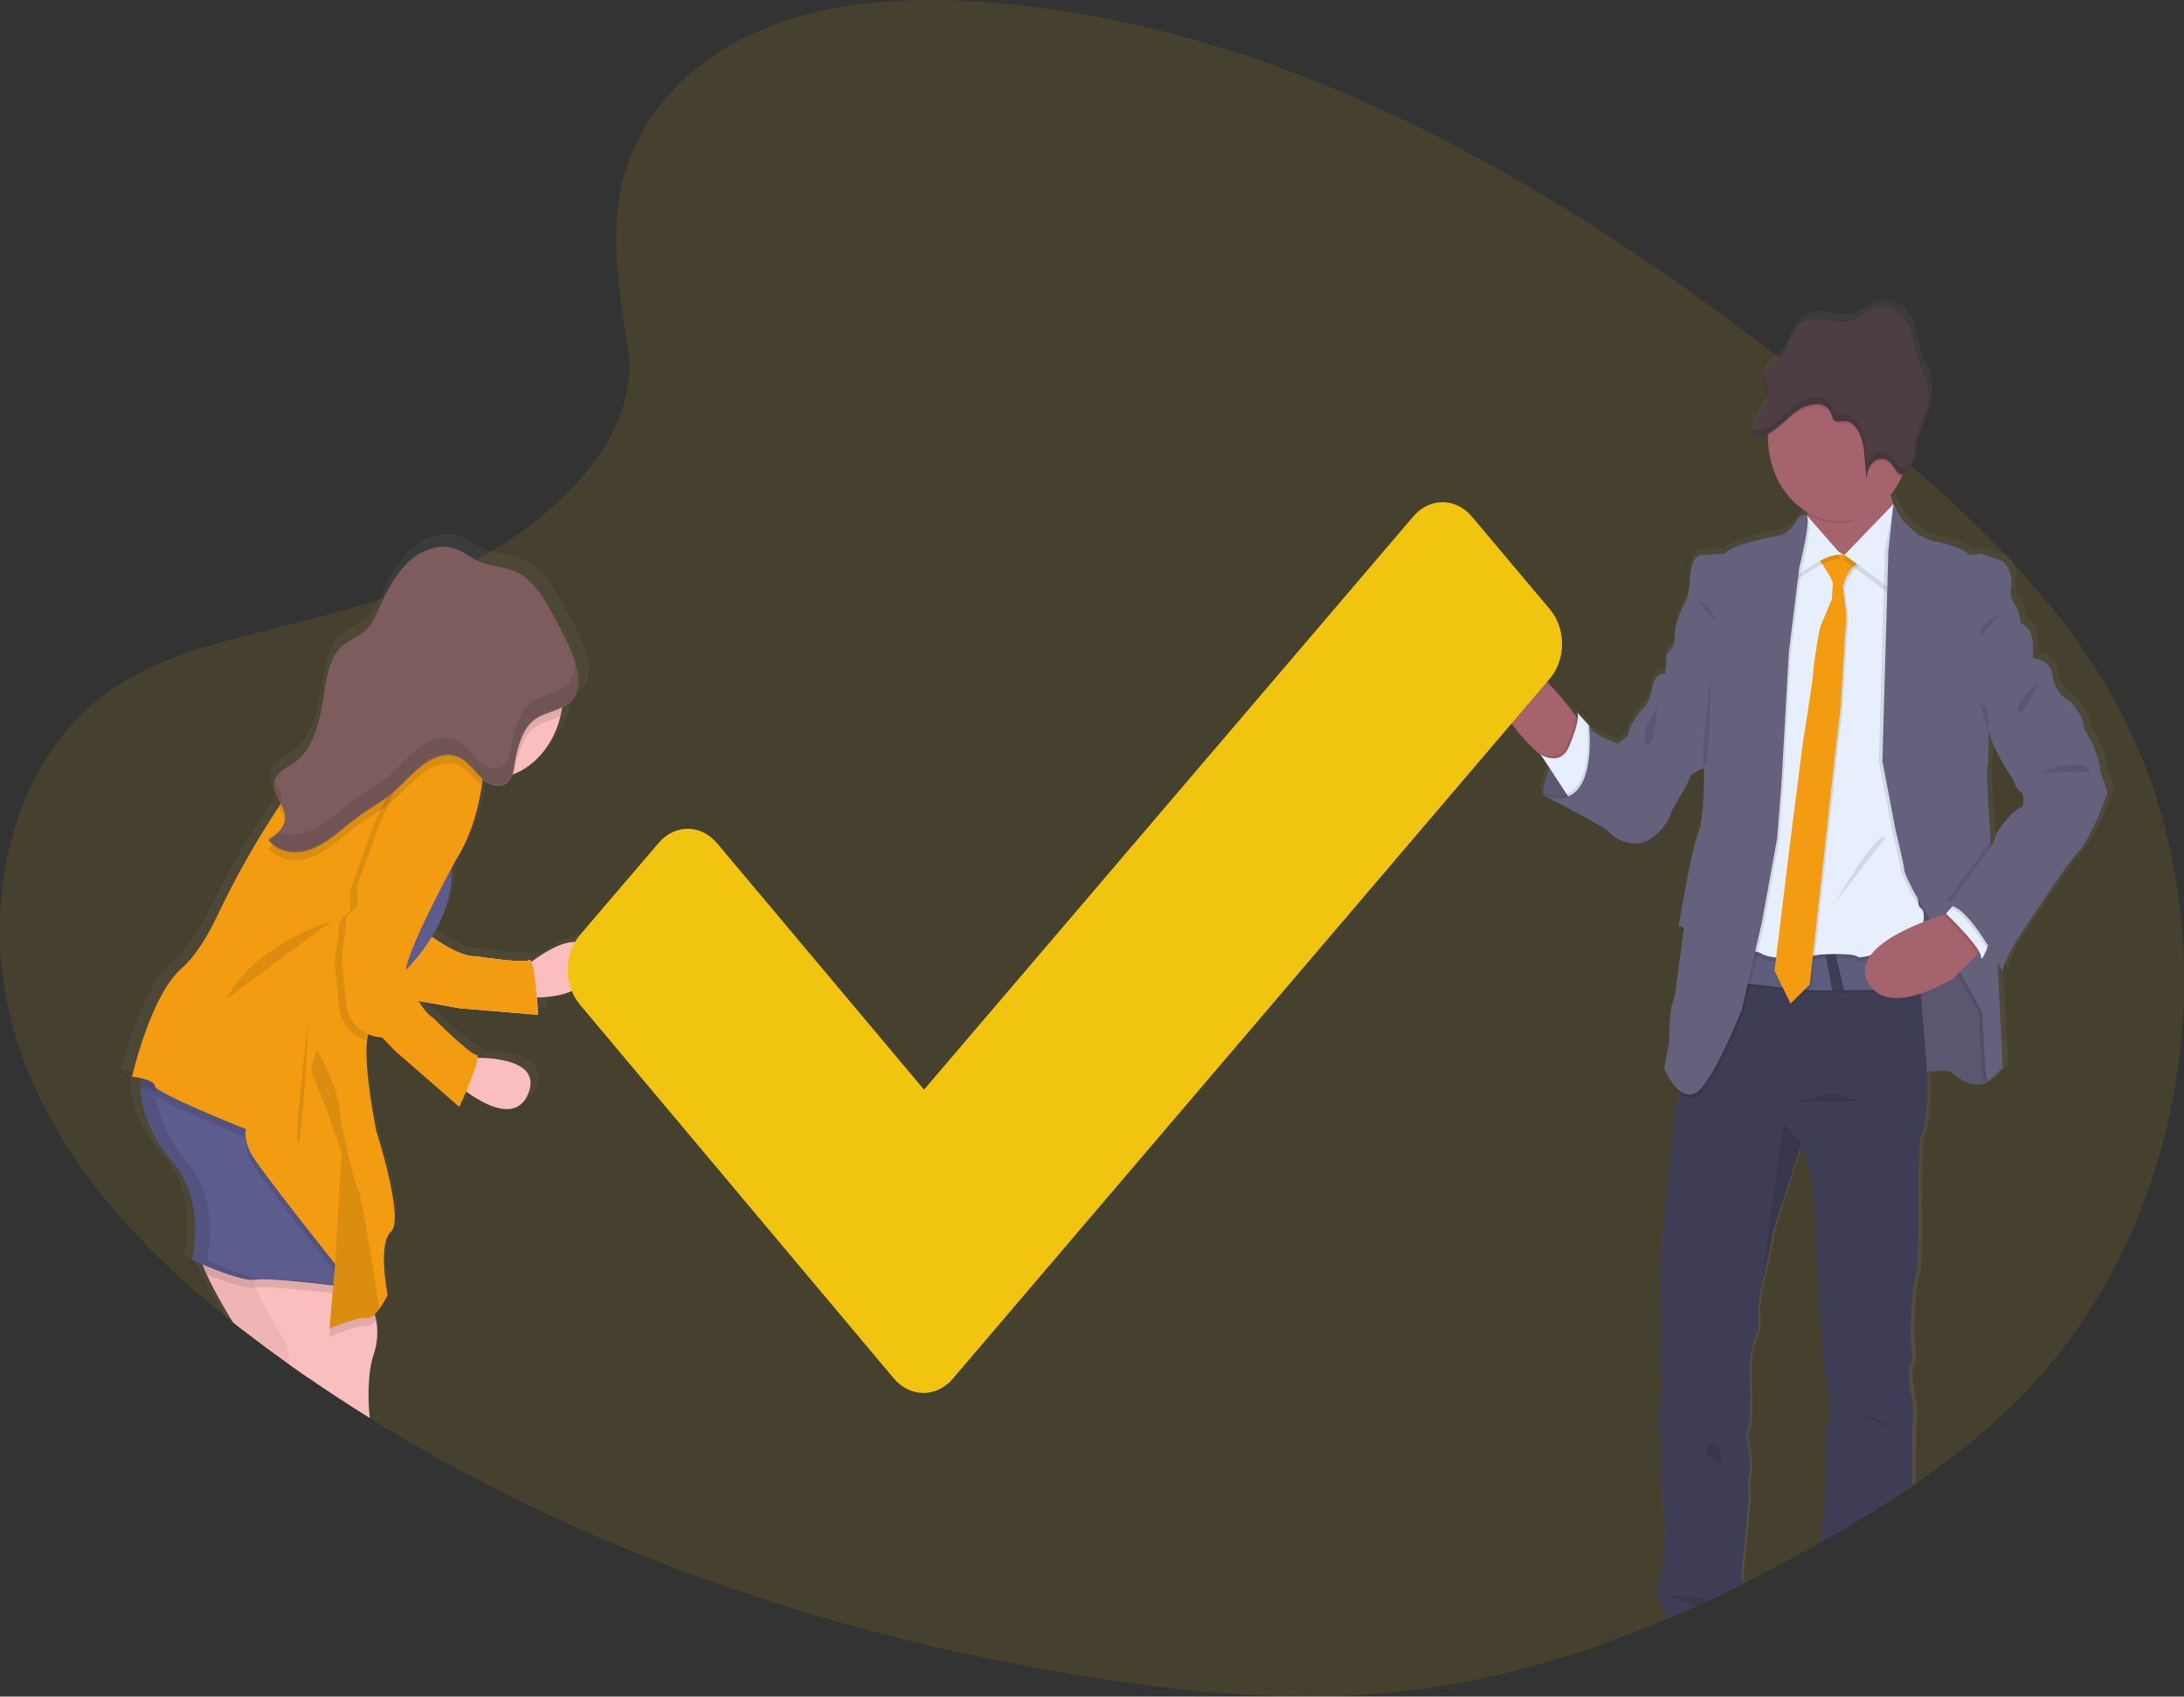 <svg width="287" height="223" viewBox="0 0 287 223" fill="none" xmlns="http://www.w3.org/2000/svg">
<rect x="0" y="0" width="287" height="223" fill="#333333" stroke="none"/>
<g clip-path="url(#clip0)">
<path opacity="0.1" d="M266.147 182.983C265.251 183.914 264.336 184.818 263.4 185.696L262.92 186.144C259.583 189.204 256.078 192.001 252.431 194.518L251.749 194.988C251.585 195.105 251.418 195.217 251.249 195.324C247.438 197.924 243.484 200.318 239.483 202.585L239.441 202.612L239.138 202.78C235.912 204.608 232.636 206.357 229.313 208.028L229.233 208.063C227.735 208.809 226.236 209.535 224.738 210.242C224.126 210.537 223.511 210.811 222.897 211.092L219.413 212.621L219.268 212.686L219.018 212.789L218.706 212.925C215.657 214.212 212.568 215.4 209.437 216.49L209.382 216.508C207.2 217.26 205.003 217.955 202.791 218.595L202.489 218.683C199.242 219.61 195.943 220.407 192.624 221.045L191.86 221.189C189.432 221.64 186.988 222.008 184.527 222.293C170.693 223.872 156.694 222.588 142.945 220.386C115.182 215.935 87.786 207.591 62.8 194.512C58.005 192.003 53.303 189.317 48.694 186.454C48.657 186.431 48.624 186.407 48.587 186.386C45.828 184.672 43.106 182.887 40.422 181.029L38.077 179.391C37.121 178.71 36.17 178.021 35.222 177.325L31.476 174.494L30.892 174.034L30.667 173.854L29.723 173.098C17.984 163.653 7.517 152.206 2.572 137.882C-3.143 121.353 0.514 100.396 14.667 90.626C19.533 87.261 25.187 85.434 30.902 83.926L31.486 83.772L34.381 83.037L44.491 80.419C46.239 79.932 47.97 79.422 49.691 78.87L50.395 78.639C54.545 77.324 58.604 75.634 62.536 73.586H62.561C62.983 73.365 63.4 73.135 63.809 72.898L64.604 72.441C68.85 69.944 73.345 66.482 76.804 62.355C77.082 62.025 77.351 61.688 77.614 61.352L78.208 60.558C80.633 57.216 82.311 53.506 82.631 49.569C82.739 48.245 82.688 46.911 82.481 45.605C82.089 43.128 81.71 40.705 81.43 38.341C80.908 33.898 80.731 29.651 81.455 25.557C82.192 21.383 83.862 17.366 87.052 13.47C87.533 12.88 88.052 12.289 88.608 11.699C91.187 9.025 94.106 6.845 97.257 5.241C97.647 5.044 98.039 4.847 98.433 4.65C107.195 0.459 117.722 -0.415 127.557 0.164C136.746 0.723 145.877 2.224 154.846 4.65L156.976 5.241C164.606 7.425 172.113 10.168 179.454 13.455C198.531 21.935 216.536 33.709 233.357 46.703L233.856 47.086C234.559 47.627 235.257 48.17 235.952 48.716C237.295 49.768 238.627 50.828 239.948 51.895L240.839 52.612C241.279 52.966 241.716 53.321 242.151 53.677L243.489 54.772C243.552 54.817 243.612 54.867 243.669 54.923L244.808 55.856L246.779 57.494L248.187 58.675L249.066 59.418L250.565 60.711L250.899 61.006C250.97 61.065 251.039 61.126 251.107 61.189L251.149 61.222C255.21 64.743 259.174 68.394 262.888 72.264L263.367 72.766L263.417 72.819L264.624 74.109C269.474 79.327 273.82 84.935 277.371 91.134C293.685 119.765 288.842 159.408 266.147 182.983Z" fill="#F1C40F"/>
<path d="M276.838 100.563C276.998 100.049 275.804 97.198 275.804 97.056C275.804 96.914 274.555 95.329 274.555 94.438C274.555 93.547 272.924 91.634 272.924 91.634C272.924 91.634 270.731 90.557 270.491 88.222C270.252 85.887 267.954 85.837 267.864 85.834C267.864 85.834 267.864 85.621 267.879 85.297C267.879 84.571 267.861 83.275 267.584 82.564C267.301 81.918 266.815 81.429 266.231 81.203C266.231 81.203 265.981 79.382 265.511 78.821C265.244 78.49 265.054 78.085 264.956 77.642C264.859 77.2 264.86 76.736 264.957 76.294C265.089 75.798 264.974 74.88 264.645 74.113C264.395 73.502 263.99 72.98 263.481 72.835H263.438C262.294 72.507 261.013 72.005 261.013 72.005C261.013 72.005 260.883 72.035 260.691 72.067L260.531 72.005C260.255 72.066 259.977 72.108 259.697 72.129C259.452 72.139 259.212 72.046 259.02 71.867C258.62 71.35 255.394 70.37 254.797 70.37C254.2 70.37 252.484 69.435 252.484 69.435L250.773 67.891C250.294 67.46 249.404 65.707 249.275 65.447L249.255 65.414C249.13 65.08 249.025 64.736 248.94 64.384C248.922 64.319 248.91 64.254 248.892 64.184C249.24 63.754 249.558 63.292 249.844 62.802V62.787C249.921 62.66 249.994 62.522 250.066 62.389C250.171 62.192 250.271 61.989 250.366 61.778L250.483 61.504C250.568 61.499 250.652 61.483 250.733 61.453L250.841 61.406C250.939 61.352 251.031 61.284 251.115 61.202L251.195 61.117C251.42 60.866 251.591 60.555 251.695 60.211C251.722 60.11 251.747 60.007 251.767 59.916C251.767 59.88 251.782 59.842 251.79 59.809C251.797 59.777 251.817 59.668 251.827 59.594L251.842 59.476C251.842 59.402 251.862 59.334 251.872 59.266C251.882 59.198 251.872 59.184 251.872 59.145C251.872 59.059 251.892 58.968 251.899 58.88C251.934 58.546 251.964 58.218 252.024 57.894C252.026 57.889 252.026 57.884 252.024 57.879C252.155 57.253 252.353 56.65 252.614 56.084C252.864 55.515 253.138 54.954 253.363 54.366C253.428 54.198 253.49 54.027 253.545 53.856C253.6 53.685 253.655 53.478 253.705 53.286C253.705 53.23 253.728 53.171 253.74 53.112C253.773 52.973 253.8 52.832 253.82 52.69C253.833 52.629 253.843 52.567 253.85 52.504C253.88 52.309 253.9 52.114 253.915 51.914C253.996 50.796 253.855 49.671 253.505 48.628C253.208 47.743 252.756 46.961 252.459 46.084C252.002 44.753 251.882 43.248 251.323 41.978C250.386 39.853 248.176 38.791 246.36 39.59C245.496 39.968 244.744 40.709 243.862 41.043C242.688 41.488 241.427 41.152 240.208 40.951C238.99 40.75 237.641 40.736 236.662 41.674C235.535 42.758 235.226 44.794 234.164 45.981C233.907 46.256 233.628 46.503 233.333 46.719C233.118 46.893 232.901 47.064 232.698 47.262C232.368 47.571 232.114 47.978 231.961 48.442C231.951 48.475 231.942 48.509 231.934 48.543C231.923 48.582 231.913 48.623 231.906 48.664C231.906 48.708 231.894 48.755 231.889 48.803C231.884 48.85 231.889 48.867 231.889 48.9C231.885 48.971 231.885 49.042 231.889 49.112V49.148C231.889 49.225 231.909 49.304 231.921 49.384V49.449C231.921 49.473 231.951 49.582 231.971 49.644C231.973 49.657 231.973 49.669 231.971 49.682C231.992 49.755 232.017 49.825 232.044 49.895C232.044 49.927 232.066 49.965 232.079 50.001C232.093 50.029 232.105 50.058 232.114 50.09C232.269 50.434 232.393 50.797 232.483 51.173C232.532 51.412 232.519 51.663 232.446 51.893C232.407 52.008 232.353 52.114 232.286 52.209C232.199 52.337 232.106 52.46 232.006 52.575C231.213 53.55 230.6 54.709 230.206 55.978C230.161 56.123 230.118 56.273 230.078 56.418L230.131 56.435L230.183 56.45C230.28 56.485 230.38 56.51 230.48 56.524C230.547 56.537 230.613 56.546 230.68 56.551C230.953 56.568 231.227 56.542 231.494 56.474C231.539 56.465 231.583 56.453 231.627 56.438C231.641 56.436 231.654 56.431 231.667 56.424H231.692C231.916 56.355 232.134 56.265 232.346 56.155C232.396 56.129 232.448 56.105 232.498 56.075V56.371V56.53V56.905V57.173C232.592 59.032 233.079 60.833 233.915 62.41C234.751 63.988 235.91 65.292 237.284 66.203C237.426 66.3 237.566 66.391 237.711 66.477L237.746 66.772L237.773 67.026L237.663 66.905C237.57 66.857 237.468 66.833 237.366 66.834C237.2 66.833 237.036 66.883 236.892 66.979C236.637 67.152 236.423 67.399 236.27 67.696C235.595 68.915 234.317 69.467 234.317 69.467C234.317 69.467 227.074 70.822 226.789 71.944L223.402 72.18C223.402 72.18 222.206 72.366 222.089 75.311V75.344V75.379C222.071 75.73 222.049 76.043 222.021 76.324V76.365C221.811 78.328 221.337 78.537 221.337 78.537C221.337 78.537 219.941 81.436 220.061 82.932C220.062 82.944 220.062 82.956 220.061 82.968V82.968C220.077 83.17 220.066 83.374 220.028 83.573V83.573C219.87 84.245 219.495 84.816 218.984 85.164L218.827 87.82C218.827 87.82 217.513 87.587 217.153 89.411C216.794 91.235 216.154 92.068 216.154 92.068C216.154 92.068 213.964 94.219 213.844 96.041L212.488 97.024C212.488 97.024 209.344 96.182 208.624 94.686C208.624 94.686 208.539 94.586 208.404 94.441L208.384 94.406C208.384 94.411 208.384 94.417 208.384 94.423C207.915 93.898 206.913 92.8 207.068 93.051C207.161 93.287 207.184 93.553 207.133 93.806L206.898 93.511L206.272 92.685C206.272 92.685 205.375 91.693 204.114 90.509C203.826 90.238 203.522 89.96 203.202 89.677C201.589 88.263 199.648 86.829 198.207 86.613C198.177 86.542 198.057 86.008 197.775 86.008C197.656 86.02 197.546 86.084 197.465 86.188C197.044 86.646 196.707 87.201 196.476 87.819C196.245 88.438 196.124 89.106 196.122 89.782C196.119 90.458 196.235 91.127 196.461 91.748C196.688 92.369 197.02 92.928 197.438 93.39L197.765 93.75L198.779 94.872L202.201 98.65C202.243 98.685 202.283 98.724 202.325 98.756L202.528 99.051L202.685 99.29L202.957 99.701L203.349 100.291C203.329 100.353 203.307 100.412 203.289 100.471C203.142 100.896 203.015 101.309 202.91 101.687V101.729L202.837 102C202.837 102.03 202.82 102.062 202.812 102.092C202.787 102.18 202.767 102.269 202.745 102.348C202.722 102.428 202.72 102.452 202.71 102.502C202.7 102.552 202.693 102.564 202.685 102.593C202.603 102.934 202.53 103.278 202.465 103.624L202.201 103.526L202.45 103.659C202.451 103.676 202.451 103.692 202.45 103.709L202.435 103.804C202.513 103.848 202.595 103.889 202.685 103.93L202.742 103.96L203.722 104.471L204.363 104.807L204.993 105.135C207.55 106.481 211.134 108.414 211.389 108.801C211.786 109.412 214.416 111.186 216.809 109.686C219.201 108.187 219.713 105.896 219.713 105.896C219.713 105.896 222.026 102.112 222.106 101.551C222.166 101.121 223.235 100.633 223.729 100.43L223.777 100.412L223.977 100.335V100.657V100.672V101.05C223.977 102.366 223.962 105.229 223.612 107.31C223.611 107.316 223.611 107.322 223.612 107.328C223.533 107.866 223.4 108.391 223.215 108.892C222.298 111.183 220.588 121.33 220.588 121.33H220.628C220.726 121.309 220.827 121.303 220.927 121.313C220.892 121.502 220.87 121.649 220.852 121.75L220.827 121.9H220.857C220.953 121.879 221.05 121.872 221.147 121.879C221.18 121.881 221.212 121.886 221.244 121.894C221.244 121.953 221.229 122.024 221.219 122.107V122.151V122.181C221.219 122.192 221.204 122.272 221.199 122.322L220.393 128.406C220.393 128.406 220.143 130.835 219.753 131.676C219.586 132.033 219.484 133.022 219.419 134.037C219.419 134.185 219.401 134.332 219.391 134.486C219.326 135.737 219.316 136.909 219.316 136.909L219.299 136.986L218.712 140.132C218.721 140.162 218.732 140.19 218.744 140.218V140.218C218.787 140.312 218.854 140.475 218.952 140.676L218.982 140.752C219.335 141.603 219.802 142.38 220.365 143.055C220.496 143.208 220.636 143.349 220.785 143.477V143.477C220.785 143.512 220.772 143.55 220.767 143.58C220.762 143.609 220.752 143.692 220.745 143.745C220.694 144.152 220.599 144.548 220.463 144.926C220.306 145.333 220.209 145.768 220.175 146.213V146.213C220.145 146.53 220.137 146.85 220.15 147.169L220.118 147.343C220.031 147.824 219.781 149.235 219.646 150.384C219.613 150.633 219.587 150.884 219.566 151.136C219.549 151.355 219.549 151.575 219.566 151.794C219.581 152.163 219.565 152.533 219.516 152.898C219.516 153.005 219.496 153.114 219.484 153.223C219.349 154.262 219.126 155.351 219.126 155.351L218.41 163.483V163.628V163.796V163.964C218.41 164.026 218.41 164.097 218.395 164.177C218.395 164.368 218.37 164.596 218.352 164.861C218.352 164.956 218.347 165.054 218.337 165.157C218.337 165.245 218.337 165.34 218.322 165.437V165.59C218.322 165.644 218.322 165.744 218.31 165.824C218.297 165.903 218.31 165.974 218.31 166.048V166.257L218.245 167.636V167.866V168.09C218.245 168.241 218.245 168.386 218.227 168.545V168.84V169.253V169.354V169.614V170.189V170.44C218.227 170.708 218.227 170.961 218.227 171.201V171.55C218.233 171.864 218.253 172.177 218.287 172.488C218.316 172.727 218.335 172.968 218.345 173.209V173.551C218.347 173.608 218.347 173.665 218.345 173.722V173.896V174.132V174.498V174.643V174.903V175.045C218.282 176.06 218.165 176.883 218.147 177.013V177.09V177.161V177.241V177.291C218.147 177.365 218.162 177.459 218.17 177.562V177.71C218.17 177.763 218.17 177.822 218.185 177.881C218.2 177.94 218.185 177.937 218.185 177.97C218.185 178.076 218.2 178.185 218.21 178.3L218.24 178.663L218.255 178.896C218.255 179.009 218.275 179.127 218.282 179.242V179.36C218.282 179.44 218.297 179.516 218.302 179.599L218.325 179.962C218.325 180.042 218.34 180.124 218.345 180.204C218.35 180.284 218.345 180.287 218.345 180.328L218.377 180.806C218.377 180.886 218.377 180.963 218.39 181.042C218.39 181.166 218.405 181.293 218.415 181.411C218.425 181.529 218.415 181.683 218.432 181.807C218.45 181.931 218.445 182.055 218.447 182.167C218.476 182.5 218.476 182.835 218.447 183.167C218.382 183.504 218.172 184.446 218.053 185.467C218.053 185.558 218.03 185.65 218.023 185.744C218.015 185.839 218.023 185.853 218.023 185.91L218.008 186.131C218.008 186.308 217.99 186.488 217.99 186.662C217.979 187.06 218.017 187.458 218.102 187.843C218.16 188.099 218.201 188.359 218.227 188.622C218.227 188.663 218.227 188.708 218.24 188.752C218.24 188.846 218.257 188.944 218.265 189.047C218.272 189.15 218.277 189.248 218.282 189.342C218.282 189.549 218.297 189.761 218.305 189.977V190.405C218.315 191.331 218.299 192.257 218.257 193.182V193.206V193.259C218.257 193.259 218.507 198.498 218.774 200.178C218.809 200.399 218.834 200.624 218.852 200.854C218.852 200.939 218.852 201.025 218.864 201.111C218.899 202.083 218.842 203.057 218.694 204.015C218.694 204.015 218.415 207.613 218.297 207.613C218.24 207.613 217.98 208.168 217.94 209.006V209.03C217.905 209.965 218.147 211.252 219.251 212.525L219.371 212.663L219.516 212.598L223 211.069L224.841 210.219C226.353 209.513 227.851 208.787 229.337 208.041C229.302 208.019 229.271 207.989 229.246 207.952C229.222 207.916 229.204 207.874 229.194 207.828C228.964 207.105 229.307 204.877 229.376 204.534C229.446 204.192 230.093 196.91 230.093 196.91C230.093 196.91 229.844 194.623 230.173 193.643C230.503 192.663 229.774 188.87 229.774 188.87C229.774 188.87 229.524 188.404 229.973 187.843C230.423 187.282 230.253 182.279 230.253 182.279L230.213 179.097C230.213 178.442 230.693 176.057 231.127 175.26C231.562 174.463 231.29 171.984 231.29 171.984L231.315 171.795C231.315 171.724 231.335 171.635 231.35 171.532L231.387 171.281C231.576 169.911 231.835 168.556 232.161 167.223C232.681 165.26 233.278 161.8 233.278 161.8L236.762 150.758L236.877 150.416L236.919 150.28C236.919 150.28 238.63 154.023 238.63 157.482C238.63 157.482 239.07 161.644 238.952 162.766C238.835 163.887 239.309 169.171 239.309 169.171L239.824 177.072C239.824 177.397 240.463 183.227 240.863 184.112C241.262 184.997 240.463 187.713 240.226 187.993C239.989 188.274 240.306 195.148 240.306 195.148L239.587 201.692L239.492 202.578C243.488 200.311 247.446 197.917 251.258 195.316L251.757 194.98L251.785 188.271C251.785 188.271 252.064 185.139 251.745 183.873C251.425 182.607 251.108 180.183 251.547 179.528C251.987 178.873 251.587 175.836 251.587 175.836C251.587 175.836 251.587 169.428 252.184 167.84C252.781 166.252 252.584 156.198 252.584 156.198L252.741 149.604C252.741 149.604 254.012 148.182 253.74 140.811V140.56C255.129 140.457 256.695 140.398 256.932 140.628C257.312 140.988 259.45 142.624 261.106 142.216C261.379 142.155 261.639 142.027 261.87 141.841C262.229 141.653 263.868 140.017 263.868 140.017L263.233 127.405L263.166 126.003C263.286 126.218 263.391 126.41 263.481 126.593C263.614 126.831 263.743 127.072 263.868 127.316C263.868 125.354 268.571 118.996 268.571 118.996C268.571 118.996 272.954 112.31 273.908 111.513C274.862 110.716 276.738 106.51 276.738 106.51C277.014 105.708 277.334 104.927 277.694 104.173C278.119 103.322 276.678 101.076 276.838 100.563V100.563ZM262.814 109.539C262.727 110.003 262.545 110.436 262.284 110.799L262.224 109.934V109.857C261.945 105.743 261.645 100.766 261.782 100.279C261.895 99.89 261.935 98.857 261.947 97.865C261.965 96.734 261.947 95.657 261.947 95.657L261.992 95.583C262.796 98.535 265.291 101.976 265.291 101.976C265.291 101.976 265.731 103.473 266.248 103.52C266.765 103.567 266.565 105.483 266.565 105.483C266.325 105.529 266.094 105.629 265.886 105.778C265.64 105.946 265.405 106.134 265.182 106.342V106.342C264.038 107.369 262.841 109.06 262.814 109.539V109.539Z" fill="url(#paint0_linear)"/>
<path d="M202.692 104.418C202.692 104.418 204.146 95.415 208.816 95.368L212.233 103.674L209.935 105.518C209.935 105.518 205 105.704 202.692 104.418V104.418Z" fill="#65617D"/>
<path opacity="0.1" d="M212.223 103.662L209.935 105.518C209.935 105.518 206.454 105.648 203.966 104.928C203.528 104.808 203.102 104.637 202.692 104.418C202.692 104.418 202.692 104.367 202.717 104.273C202.716 104.261 202.716 104.249 202.717 104.237C202.932 103.108 203.228 102.002 203.601 100.932L204.084 99.695C204.768 98.139 205.729 96.613 207.046 95.858C207.532 95.576 208.061 95.412 208.602 95.377H208.741H208.809L208.886 95.56L210.04 98.367L212.223 103.662Z" fill="black"/>
<path d="M251.015 141.062C251.015 141.062 255.923 140.507 256.355 140.924C256.787 141.34 259.574 143.477 261.225 142.131C262.876 140.785 261.774 136.098 261.774 135.912C261.774 135.726 261.617 129.09 261.617 129.09L258.672 124.403L254.981 116.192L247.443 115.306L247.638 128.347L247.601 135.029L251.015 141.062Z" fill="#65617D"/>
<path opacity="0.1" d="M251.015 141.062C251.015 141.062 255.923 140.507 256.355 140.924C256.787 141.34 259.574 143.477 261.225 142.131C262.876 140.785 261.774 136.098 261.774 135.912C261.774 135.726 261.617 129.09 261.617 129.09L258.672 124.403L254.981 116.192L247.443 115.306L247.638 128.347L247.601 135.029L251.015 141.062Z" fill="black"/>
<path d="M207.825 95.126C207.825 95.126 207.438 100.787 204.441 100.876C204.441 100.876 203.597 100.285 202.458 99.267C199.835 96.95 195.677 92.493 196.826 88.346C198.474 82.407 206.484 93.364 206.484 93.364L207.101 94.178L207.825 95.126Z" fill="#A5636D"/>
<path opacity="0.1" d="M207.825 95.126C207.825 95.126 207.437 100.787 204.44 100.876C204.44 100.876 203.596 100.285 202.457 99.267L202.208 98.88C202.714 99.194 203.272 99.372 203.843 99.403C204.593 99.42 205.437 99.108 205.979 97.812C206.292 97.083 206.568 96.333 206.806 95.566C206.947 95.115 207.047 94.648 207.105 94.172L207.825 95.126Z" fill="black"/>
<path d="M206.528 105.38L205.857 104.358L203.609 100.92L202.442 99.164C202.948 99.476 203.506 99.653 204.076 99.683C204.825 99.704 205.669 99.388 206.211 98.092C206.525 97.364 206.802 96.614 207.038 95.846C207.41 94.594 207.403 93.951 207.27 93.733C207.138 93.514 208.104 94.574 208.569 95.096L208.586 95.114L208.801 95.356L208.884 95.545L210.02 98.234V98.346C210.125 99.199 210.507 104.612 206.528 105.38V105.38Z" fill="#E7EFFD"/>
<path d="M229.321 208.02C229.25 207.948 229.171 207.887 229.087 207.837H229.067C228.597 207.604 229.027 204.726 229.107 204.354C229.186 203.983 229.813 196.804 229.813 196.804C229.813 196.804 229.579 194.534 229.893 193.557C230.208 192.58 229.499 188.835 229.499 188.835C229.499 188.835 229.264 188.371 229.696 187.813C230.128 187.256 229.971 182.291 229.971 182.291L229.933 179.136C229.933 178.483 230.403 176.122 230.835 175.331C231.267 174.54 230.992 172.084 230.992 172.084L231.015 171.895C231.027 171.827 231.037 171.739 231.05 171.635L231.087 171.387C231.087 171.328 231.105 171.266 231.115 171.199L231.19 170.714C231.204 170.608 231.222 170.496 231.242 170.384L231.439 169.242L231.512 168.867L231.604 168.418L231.664 168.147C231.721 167.875 231.784 167.612 231.851 167.361C232.351 165.41 232.953 161.978 232.953 161.978L236.602 150.649L236.644 150.513L236.759 150.776C237.139 151.682 238.33 154.767 238.33 157.656C238.33 157.656 238.765 161.789 238.645 162.899C238.525 164.008 238.999 169.256 238.999 169.256L239.499 177.096C239.499 177.421 240.128 183.224 240.52 184.103C240.913 184.983 240.128 187.678 239.891 187.94C239.654 188.203 239.971 195.042 239.971 195.042L239.262 201.536L239.134 202.793L239.436 202.625L239.479 202.598C243.475 200.331 247.434 197.938 251.245 195.337L251.277 188.221C251.277 188.221 251.552 185.11 251.24 183.858C250.928 182.607 250.611 180.192 251.04 179.54C251.47 178.888 251.083 175.877 251.083 175.877C251.083 175.877 251.083 169.519 251.67 167.943C252.256 166.367 252.064 156.387 252.064 156.387L252.219 149.846C252.219 149.846 253.5 148.403 253.198 140.87C253.162 139.995 253.111 139.12 253.046 138.246L252.409 130.602L252.356 130.038L252.291 129.306L252.154 127.857L252.114 127.455C252.049 126.794 251.988 126.184 251.932 125.625L251.867 124.988L251.777 124.123C251.777 124.058 251.762 123.993 251.754 123.928C251.754 123.81 251.732 123.698 251.719 123.588L251.512 121.726H251.477L247.529 121.767L238.909 121.865H238.657L234.162 121.915H233.887L231.729 121.941H231.362L226.866 121.992H226.594L224.748 130.982L220.979 141.192C220.979 141.192 220.922 142.311 220.79 143.403V143.468C220.79 143.506 220.79 143.542 220.775 143.574C220.76 143.607 220.76 143.686 220.752 143.739C220.7 144.235 220.593 144.72 220.435 145.183C220.31 145.506 220.226 145.849 220.185 146.201V146.201C220.136 146.575 220.117 146.953 220.128 147.332V147.332V147.394C220.128 147.394 219.828 149.002 219.653 150.372C219.621 150.622 219.594 150.873 219.573 151.124C219.539 151.411 219.528 151.7 219.538 151.989C219.552 152.285 219.543 152.581 219.511 152.875C219.511 152.981 219.491 153.09 219.478 153.199C219.356 154.286 219.109 155.502 219.109 155.502L218.399 163.577C218.4 163.586 218.4 163.595 218.399 163.604V163.772V163.94C218.399 164.002 218.399 164.073 218.385 164.153C218.385 164.345 218.36 164.572 218.342 164.838C218.342 164.932 218.337 165.031 218.327 165.133C218.327 165.221 218.327 165.316 218.312 165.413V165.567C218.312 165.62 218.312 165.72 218.3 165.8C218.287 165.88 218.3 165.951 218.3 166.024V166.234L218.237 167.612V167.843V168.067C218.237 168.217 218.237 168.362 218.22 168.521V168.817V169.23V169.354V169.614V170.189V170.44C218.22 170.708 218.22 170.961 218.22 171.202V171.55C218.223 171.88 218.243 172.209 218.28 172.536C218.305 172.754 218.325 172.978 218.337 173.209V173.551V173.896V174.133V174.499V174.643V174.903V175.045C218.275 176.06 218.157 176.883 218.14 177.013V177.09V177.161V177.241V177.291C218.14 177.365 218.155 177.459 218.162 177.562V177.71C218.162 177.763 218.162 177.822 218.177 177.881C218.192 177.94 218.177 177.937 218.177 177.97C218.177 178.076 218.192 178.185 218.202 178.3L218.232 178.663L218.247 178.896C218.247 179.009 218.267 179.127 218.275 179.242V179.36C218.275 179.44 218.29 179.516 218.295 179.599L218.317 179.962C218.317 180.042 218.332 180.124 218.337 180.204V180.328L218.37 180.806C218.37 180.886 218.37 180.963 218.382 181.042C218.382 181.166 218.397 181.293 218.407 181.411C218.417 181.529 218.407 181.683 218.424 181.807C218.442 181.931 218.437 182.055 218.439 182.167C218.465 182.489 218.465 182.813 218.439 183.135C218.275 183.904 218.145 184.682 218.05 185.467C218.05 185.558 218.027 185.65 218.02 185.744C218.012 185.839 218.02 185.853 218.02 185.91L218.005 186.131C218.005 186.308 217.987 186.488 217.987 186.662C217.981 187.038 218.019 187.412 218.1 187.775C218.167 188.097 218.213 188.425 218.237 188.755C218.257 188.944 218.27 189.145 218.28 189.345C218.29 189.546 218.295 189.764 218.302 189.98V190.408C218.317 191.81 218.252 193.15 218.252 193.15C218.252 193.162 218.252 193.174 218.252 193.185V193.209C218.277 193.799 218.502 198.454 218.752 200.018C218.795 200.296 218.824 200.575 218.839 200.857C218.839 200.942 218.839 201.028 218.852 201.114C218.87 202.022 218.81 202.931 218.674 203.826C218.674 203.826 218.307 207.43 218.19 207.43C218.13 207.43 217.83 208.085 217.838 209.045V209.068C217.838 209.971 218.132 211.134 219.134 212.315L219.414 212.646L222.898 211.117L224.738 210.267C226.25 209.56 227.749 208.834 229.234 208.088L229.321 208.02Z" fill="#3F3D56"/>
<path d="M249.916 68.582L244.104 75.916C244.104 75.916 236.646 72.374 237.431 71.194C237.735 70.727 237.68 69.254 237.511 67.628C237.236 65.057 236.646 62.097 236.646 62.097C236.646 62.097 249.681 59.591 248.58 62.191C248.18 63.139 248.248 64.257 248.497 65.273C248.818 66.458 249.297 67.575 249.916 68.582V68.582Z" fill="#A5636D"/>
<path opacity="0.1" d="M248.58 62.179C248.18 63.127 247.988 63.218 248.238 64.246C246.534 66.406 244.366 68.77 241.672 68.77C240.228 68.774 238.803 68.379 237.511 67.619C237.236 65.048 236.646 62.088 236.646 62.088C236.646 62.088 249.681 59.579 248.58 62.179Z" fill="black"/>
<path d="M251.017 57.445C251.017 63.545 246.833 68.49 241.672 68.49C236.51 68.49 232.326 63.545 232.326 57.445V57.286C232.438 51.25 236.629 46.439 241.737 46.483C246.845 46.526 250.977 51.408 251.015 57.445H251.017Z" fill="#A5636D"/>
<path opacity="0.1" d="M252.369 130.303L242.403 130.442H242.346L240.825 130.472H240.777C235.315 130.575 229.933 129.315 227.773 129.554C223.177 130.064 229.421 124.536 229.421 124.536C232.844 125.517 236.365 125.939 239.886 125.787L241.207 125.705C245.38 125.427 249.576 124.964 251.769 124.185L252.369 130.303V130.303Z" fill="black"/>
<path d="M252.369 130.026L242.403 130.165H242.346L240.825 130.194H240.777C235.315 130.298 229.933 129.037 227.773 129.276C223.177 129.784 229.421 124.259 229.421 124.259C232.844 125.24 236.366 125.66 239.886 125.507L241.207 125.427C245.38 125.15 249.576 124.684 251.769 123.907L252.369 130.026V130.026Z" fill="#5F5D7E"/>
<path opacity="0.1" d="M239.157 71.654L231.931 75.645L226.359 126.584C226.359 126.584 229.656 124.813 231.542 125.935C233.427 127.057 239.237 126.029 239.237 126.029C239.237 126.029 243.483 125.734 244.105 126.307C244.726 126.88 252.117 123.987 252.117 123.987C252.117 123.987 253.45 120.46 252.429 119.905C251.407 119.35 252.744 113.863 252.744 113.863L252.117 77.112L250.868 72.389L247.491 69.978L244.037 73.225L242.389 73.505L239.157 71.654Z" fill="black"/>
<path d="M239.157 71.088L231.934 75.078L226.359 126.029C226.359 126.029 229.656 124.259 231.542 125.38C233.427 126.502 239.237 125.472 239.237 125.472C239.237 125.472 243.483 125.194 244.105 125.749C244.726 126.304 252.117 123.429 252.117 123.429C252.117 123.429 253.45 119.905 252.429 119.347C251.407 118.789 252.744 113.314 252.744 113.314L252.117 76.563L250.868 71.84L247.491 69.426L244.037 72.672L242.389 72.95L239.157 71.088Z" fill="#E7EFFD"/>
<path opacity="0.1" d="M239.039 73.455C239.039 73.455 241.122 76.377 241.082 76.982L240.965 79.022L239.406 82.782C239.406 82.782 238.542 87.469 238.542 88.443C238.542 89.417 237.168 97.862 237.168 97.862L235.52 110.849L233.437 127.88L235.557 132.195L238.07 129.69L241.404 99.347L242.111 93.361L242.86 81.483C242.86 80.37 242.428 77.445 242.428 77.445C242.428 77.445 242.94 74.662 245.061 74.013C247.181 73.363 244.903 73.871 244.903 73.871L243.687 72.711L242.626 73.222C242.626 73.222 239.668 72.156 239.039 73.455V73.455Z" fill="black"/>
<path d="M238.805 73.177C238.805 73.177 240.885 76.099 240.848 76.701L240.728 78.744L239.157 82.504C239.157 82.504 238.293 87.189 238.293 88.163C238.293 89.137 236.919 97.584 236.919 97.584L235.268 110.572L233.188 127.6L235.308 131.915L237.82 129.409L241.155 99.069L241.862 93.083L242.611 81.203C242.611 80.087 242.179 77.168 242.179 77.168C242.179 77.168 242.678 74.382 244.809 73.732C246.939 73.083 244.654 73.594 244.654 73.594L243.435 72.433L242.376 72.944C242.376 72.944 239.434 71.876 238.805 73.177V73.177Z" fill="#F39C12"/>
<path opacity="0.1" d="M237.431 68.304C237.431 68.304 237.116 68.582 237.039 70.438C236.961 72.295 235.86 76.471 235.86 76.471C235.86 76.471 239.943 73.13 241.986 73.502L237.431 68.304Z" fill="black"/>
<path d="M237.431 67.746C237.431 67.746 237.116 68.027 237.039 69.88C236.961 71.734 235.86 75.913 235.86 75.913C235.86 75.913 239.943 72.572 241.986 72.944L237.431 67.746Z" fill="#E7EFFD"/>
<path opacity="0.1" d="M248.583 66.819L242.154 73.502C242.154 73.502 247.574 77.307 248.28 78.225C248.987 79.142 249.694 69.131 249.694 69.131L248.583 66.819Z" fill="black"/>
<path d="M248.817 66.262L242.378 72.944C242.378 72.944 247.796 76.749 248.503 77.667C249.209 78.585 249.916 68.57 249.916 68.57L248.817 66.262Z" fill="#E7EFFD"/>
<path opacity="0.1" d="M237.658 68.304C237.658 68.304 236.951 67.885 236.284 69.092C235.618 70.299 234.361 70.863 234.361 70.863C234.361 70.863 227.213 72.209 226.938 73.322L223.602 73.552C223.602 73.552 222.423 73.72 222.313 76.672C222.203 79.624 221.564 79.872 221.564 79.872C221.564 79.872 220.188 82.749 220.315 84.234C220.442 85.719 219.253 86.463 219.253 86.463L224.171 101.528C224.171 101.528 224.329 107.747 223.422 110.02C222.515 112.293 220.829 122.364 220.829 122.364C220.829 122.364 221.536 122.178 221.496 122.735C221.456 123.293 220.632 129.371 220.632 129.371C220.632 129.371 220.397 131.782 220.005 132.618C219.613 133.453 219.573 137.815 219.573 137.815L218.926 140.971C218.926 140.971 220.425 144.914 222.698 144.356C224.97 143.798 229.096 133.267 229.096 133.267L231.726 121.9L233.769 110.669L234.359 103.06L235.3 86.215L236.674 75.078C236.674 75.078 238.215 69.092 237.658 68.304V68.304Z" fill="black"/>
<path d="M237.431 67.746C237.431 67.746 236.724 67.33 236.057 68.537C235.39 69.745 234.132 70.308 234.132 70.308C234.132 70.308 226.986 71.654 226.711 72.767L223.375 73C223.375 73 222.196 73.186 222.078 76.108C221.961 79.03 221.329 79.311 221.329 79.311C221.329 79.311 219.955 82.189 220.08 83.673C220.205 85.158 219.021 85.899 219.021 85.899L223.922 100.97C223.922 100.97 224.079 107.189 223.172 109.462C222.266 111.735 220.582 121.806 220.582 121.806C220.582 121.806 221.289 121.62 221.249 122.178C221.209 122.735 220.385 128.813 220.385 128.813C220.385 128.813 220.15 131.224 219.758 132.06C219.366 132.895 219.326 137.258 219.326 137.258L218.702 140.428C218.702 140.428 220.2 144.371 222.47 143.816C224.741 143.261 228.872 132.724 228.872 132.724L231.502 121.357L233.545 110.141L234.132 102.531L235.076 85.689L236.449 74.553C236.449 74.553 237.98 68.537 237.431 67.746V67.746Z" fill="#65617D"/>
<path opacity="0.1" d="M212.223 103.662L209.935 105.518C209.935 105.518 206.453 105.648 203.966 104.928L202.697 104.264L202.447 104.131L202.71 104.229C204.023 104.689 205.05 104.68 205.851 104.361C209.076 103.08 208.719 96.79 208.599 95.368C208.599 95.226 208.579 95.135 208.574 95.099C208.573 95.093 208.573 95.087 208.574 95.082L208.594 95.117C208.637 95.204 208.686 95.285 208.741 95.362C208.786 95.425 208.835 95.486 208.886 95.542L210.022 98.231V98.343L212.223 103.662Z" fill="black"/>
<path d="M220.115 85.527L219.016 85.899L218.859 88.555C218.859 88.555 217.563 88.325 217.21 90.135C216.858 91.944 216.229 92.791 216.229 92.791C216.229 92.791 214.069 94.925 213.951 96.734L212.615 97.708C212.615 97.708 209.513 96.873 208.806 95.388C208.806 95.388 210.22 107.36 202.682 104.438C202.682 104.438 211.124 108.801 211.516 109.403C211.908 110.005 214.501 111.764 216.856 110.288C219.211 108.813 219.723 106.484 219.723 106.484C219.723 106.484 222.001 102.726 222.078 102.168C222.156 101.61 223.924 100.961 223.924 100.961L227.301 91.312L220.115 85.527Z" fill="#65617D"/>
<path opacity="0.1" d="M247.679 72.386L248.818 66.262C248.818 66.262 249.317 68.257 249.839 68.72L251.527 70.252C251.527 70.252 253.216 71.182 253.803 71.182C254.39 71.182 257.574 72.156 257.966 72.658C258.358 73.16 259.929 72.796 259.929 72.796C259.929 72.796 261.225 73.307 262.364 73.632C263.503 73.957 264.053 76.185 263.815 77.065C263.721 77.503 263.721 77.963 263.817 78.401C263.914 78.839 264.102 79.242 264.365 79.57C264.837 80.128 265.072 81.932 265.072 81.932C265.65 82.154 266.13 82.638 266.408 83.278C266.8 84.299 266.683 86.525 266.683 86.525L260.833 96.265C260.833 96.265 260.911 100.023 260.676 100.858C260.441 101.693 261.5 115.894 261.5 115.894L262.716 140.301C262.716 140.301 261.108 141.924 260.753 142.11C260.399 142.296 260.047 133.479 260.047 133.155C260.047 132.83 250.978 117.098 250.978 117.098C250.978 117.098 249.759 114.778 249.759 114.267C249.759 113.757 248.62 109.072 248.62 109.072L246.899 100.043L247.679 72.386Z" fill="black"/>
<path d="M267.169 86.008L267.154 86.539L261.308 96.28C261.308 96.28 261.388 100.04 261.153 100.876C261.015 101.36 261.315 106.354 261.592 110.454L261.977 115.908L262.491 126.263L263.191 140.318C263.191 140.318 261.582 141.942 261.23 142.128C260.878 142.314 260.523 133.497 260.523 133.169C260.523 132.842 251.447 117.11 251.447 117.11C251.447 117.11 250.231 114.787 250.231 114.276C250.231 113.765 249.092 109.078 249.092 109.078L247.366 100.031L248.15 72.374L248.817 66.25C248.817 66.25 249.799 68.248 250.316 68.708L252.002 70.24C252.002 70.24 253.69 71.17 254.279 71.17C254.869 71.17 258.048 72.144 258.443 72.646C258.838 73.148 260.406 72.785 260.406 72.785C260.406 72.785 261.7 73.295 262.839 73.62C263.977 73.945 264.527 76.173 264.292 77.053C264.197 77.491 264.197 77.951 264.293 78.389C264.389 78.828 264.578 79.23 264.842 79.559C265.311 80.114 265.548 81.92 265.548 81.92C266.126 82.143 266.606 82.627 266.885 83.266C267.152 83.998 267.177 85.285 267.169 86.008V86.008Z" fill="#65617D"/>
<path opacity="0.1" d="M224.738 210.243L222.898 211.093C220.972 210.429 219.174 209.647 219.174 209.647C221.036 209.726 222.894 209.925 224.738 210.243V210.243ZM243.32 185.47C243.32 185.47 247.993 186.769 248.268 187.651L243.32 185.47ZM225.298 189.46C225.298 189.46 222.863 190.296 225.22 191.966C227.578 193.637 225.298 189.46 225.298 189.46ZM236.095 144.855C236.37 144.855 240.65 143.184 242.141 143.928C243.632 144.672 245.481 144.669 245.481 144.669L236.095 144.855ZM236.659 150.168L236.617 150.629L232.955 161.945C232.955 161.945 232.366 165.378 231.854 167.326C231.533 168.65 231.278 169.996 231.09 171.355L234.337 147.606L236.659 150.168Z" fill="black"/>
<path d="M242.346 130.165L240.825 130.194H240.777L239.886 125.516L241.207 125.433L242.346 130.165Z" fill="#3F3D56"/>
<path d="M260.87 124.489L259.894 125.442L256.639 128.621C256.639 128.621 247.805 134.191 245.373 128.898C243.227 124.238 253.243 120.911 255.655 120.185L256.17 120.038L260.87 124.489Z" fill="#A5636D"/>
<path opacity="0.1" d="M223.14 78.883C223.14 78.883 224.865 79.813 225.257 81.111C225.65 82.41 223.14 78.883 223.14 78.883ZM217.797 92.806C217.797 92.806 215.285 96.424 216.299 97.823C217.313 99.223 217.797 92.806 217.797 92.806ZM262.716 80.925C262.716 80.925 260.361 81.203 260.281 83.617L262.716 80.925ZM240.885 118.975C241.134 118.698 246.539 109.235 247.795 110.067L240.885 118.975ZM251.017 57.445C251.019 59.264 250.638 61.055 249.911 62.658H249.841C249.249 62.51 248.942 61.695 248.49 61.182C248.211 60.869 247.857 60.667 247.477 60.604C247.097 60.541 246.71 60.62 246.369 60.831C246.025 61.073 245.745 61.425 245.561 61.846C245.377 62.267 245.296 62.74 245.328 63.212C245.028 61.737 245.123 60.146 244.828 58.658C244.534 57.17 243.657 55.662 242.453 55.636C241.934 55.636 241.329 55.863 240.955 55.402C240.727 55.125 240.682 54.688 240.513 54.352C239.651 52.708 237.033 53.54 235.965 54.384C234.896 55.228 233.654 56.574 232.326 57.297C232.437 51.262 236.629 46.451 241.737 46.494C246.845 46.538 250.977 51.42 251.015 57.457L251.017 57.445Z" fill="black"/>
<path d="M240.515 54.062C240.685 54.399 240.73 54.836 240.957 55.113C241.332 55.571 241.936 55.335 242.456 55.346C243.66 55.37 244.539 56.878 244.831 58.366C245.123 59.853 245.028 61.436 245.331 62.92C245.299 62.449 245.381 61.976 245.565 61.556C245.749 61.135 246.028 60.784 246.372 60.541C246.712 60.331 247.099 60.252 247.479 60.315C247.859 60.378 248.212 60.58 248.49 60.892C248.942 61.4 249.239 62.215 249.844 62.368C250.448 62.522 251.008 61.843 251.222 61.105C251.437 60.367 251.42 59.558 251.559 58.794C251.827 57.345 252.626 56.158 253.058 54.783C253.585 53.108 253.57 51.263 253.018 49.599C252.723 48.714 252.286 47.944 251.987 47.073C251.537 45.751 251.417 44.26 250.868 43C249.944 40.889 247.766 39.836 245.977 40.638C245.123 41.019 244.381 41.754 243.515 42.082C242.356 42.522 241.115 42.191 239.913 41.993C238.712 41.795 237.383 41.778 236.417 42.71C235.305 43.785 235.001 45.804 233.957 46.984C233.517 47.48 232.973 47.796 232.511 48.254C232.048 48.711 231.649 49.393 231.701 50.137C231.771 51.099 232.568 51.973 232.273 52.861C232.167 53.12 232.019 53.35 231.836 53.54C230.962 54.624 230.312 55.932 229.936 57.362C232.038 58.139 234.311 55.4 235.957 54.115C237.039 53.251 239.656 52.415 240.515 54.062V54.062Z" fill="#4C3E42"/>
<path opacity="0.1" d="M260.87 124.489L259.894 125.442C259.032 123.745 255.493 120.356 255.493 120.356L255.646 120.182L256.16 120.035L260.87 124.489Z" fill="black"/>
<path d="M261.815 122.78L261.1 124.707C260.738 125.602 260.351 126.41 260.321 125.752C260.281 124.45 255.728 120.088 255.728 120.088L256.345 119.379L257.062 118.556L261.815 122.78Z" fill="#E7EFFD"/>
<path opacity="0.1" d="M261.972 115.911L262.487 126.266C261.268 124.025 257.919 118.278 255.766 118.464L260.988 111.38C261.206 111.095 261.407 110.791 261.587 110.471L261.972 115.911Z" fill="black"/>
<path opacity="0.1" d="M261.815 122.78L261.1 124.707C259.732 122.488 257.854 119.869 256.355 119.379L257.072 118.556L261.815 122.78Z" fill="black"/>
<path d="M265.741 85.232L267.155 86.531C267.155 86.531 269.51 86.578 269.745 88.892C269.979 91.206 272.14 92.28 272.14 92.28C272.14 92.28 273.751 94.181 273.751 95.064C273.751 95.946 274.967 97.522 274.967 97.661C274.967 97.8 276.146 100.631 275.988 101.141C275.831 101.652 277.237 103.88 276.813 104.716C276.458 105.465 276.143 106.24 275.871 107.036C275.871 107.036 274.025 111.212 273.081 112C272.137 112.788 267.821 119.424 267.821 119.424C267.821 119.424 263.188 125.734 263.188 127.688C263.188 127.688 258.673 118.777 256.003 119.01L261.225 111.912C261.225 111.912 262.127 110.752 262.167 110.055C262.207 109.359 264.679 106.156 265.858 106.017C265.858 106.017 266.053 104.113 265.544 104.069C265.034 104.025 264.602 102.537 264.602 102.537C264.602 102.537 261.145 97.711 261.105 94.648C261.065 91.584 265.741 85.232 265.741 85.232V85.232Z" fill="#65617D"/>
<path opacity="0.1" d="M267.821 89.659C267.821 89.659 264.522 92.534 265.229 93.464C265.935 94.394 267.821 89.659 267.821 89.659ZM267.978 101.528C267.978 101.528 274.102 99.208 274.722 101.528H267.978ZM224.768 89.093C224.768 89.093 224.768 99.671 224.001 100.716C223.235 101.761 224.768 89.093 224.768 89.093ZM260.164 92.502L261.302 96.283C261.302 96.283 261.754 92.573 260.164 92.502Z" fill="black"/>
<path opacity="0.1" d="M232.413 51.943C232.7 51.072 231.948 50.219 231.848 49.287C231.75 49.55 231.707 49.838 231.724 50.125C231.774 50.83 232.223 51.486 232.33 52.138C232.363 52.076 232.391 52.011 232.413 51.943V51.943ZM245.433 61.937C245.15 60.462 245.233 58.924 244.948 57.463C244.663 56.002 243.777 54.464 242.573 54.44C242.053 54.44 241.449 54.664 241.074 54.207C240.847 53.93 240.802 53.493 240.632 53.156C239.773 51.512 237.156 52.344 236.084 53.189C234.478 54.449 232.273 57.088 230.213 56.492C230.115 56.772 230.023 57.055 229.945 57.348C232.048 58.124 234.321 55.385 235.967 54.101C237.038 53.26 239.653 52.424 240.515 54.071C240.685 54.408 240.73 54.845 240.957 55.122C241.332 55.58 241.936 55.343 242.456 55.355C243.659 55.379 244.539 56.887 244.831 58.375C245.123 59.862 245.028 61.444 245.33 62.929C245.308 62.594 245.343 62.257 245.433 61.937V61.937ZM251.337 60.196C251.122 60.934 250.563 61.61 249.958 61.459C249.354 61.309 249.059 60.497 248.607 59.983C248.328 59.672 247.974 59.471 247.594 59.408C247.214 59.346 246.827 59.425 246.487 59.635C246.159 59.866 245.89 60.196 245.707 60.59C245.524 60.985 245.433 61.431 245.445 61.881C245.603 61.315 245.932 60.836 246.369 60.538C246.709 60.328 247.096 60.249 247.476 60.312C247.856 60.375 248.209 60.577 248.487 60.89C248.939 61.397 249.236 62.212 249.841 62.365C250.445 62.519 251.005 61.84 251.22 61.102C251.33 60.667 251.402 60.22 251.434 59.768C251.408 59.913 251.376 60.055 251.337 60.196V60.196ZM253.183 53.877C252.741 55.252 251.934 56.438 251.684 57.885C251.629 58.18 251.599 58.475 251.569 58.77C251.836 57.33 252.633 56.146 253.068 54.774C253.265 54.156 253.387 53.508 253.43 52.849C253.371 53.199 253.288 53.542 253.183 53.877V53.877Z" fill="black"/>
<path d="M196.44 87.474C196.493 87.474 196.536 87.423 196.536 87.359C196.536 87.296 196.493 87.245 196.44 87.245C196.387 87.245 196.343 87.296 196.343 87.359C196.343 87.423 196.387 87.474 196.44 87.474Z" fill="#E6E8EC"/>
<path d="M76.765 129.084C76.178 129.37 75.568 129.586 74.944 129.728C73.855 129.969 72.749 130.092 71.64 130.097L71.722 131.056L71.817 132.411L70.646 132.316L60.985 131.537L55.336 130.548C55.608 130.981 55.905 131.392 56.222 131.779C56.551 132.191 56.932 132.54 57.351 132.815C57.351 132.815 62.449 137.694 63.331 137.739C63.455 137.739 63.495 137.886 63.475 138.119C65.621 138.119 72.292 138.488 70.441 142.877C70.135 143.66 69.595 144.281 68.925 144.622C66.785 145.693 63.555 143.766 61.892 142.582L61.437 143.604L60.958 144.648L60.791 144.507L52.219 137.293L50.341 135.41C49.789 135.38 49.243 135.268 48.715 135.076V135.076L48.465 134.982C48.454 135.008 48.445 135.034 48.438 135.062C48.369 135.292 48.318 135.529 48.285 135.77V135.876C48.25 136.151 48.227 136.428 48.215 136.706C48.215 136.894 48.203 137.095 48.203 137.296C48.188 141.316 49.551 147.777 49.551 147.777C49.551 147.777 53.086 158.43 51.832 160.888C51.767 161.013 51.682 161.122 51.582 161.207C51.14 161.585 50.875 162.258 50.738 163.058C50.271 165.667 51.09 169.649 51.09 169.649C51.09 169.649 51.015 169.797 50.888 170.027C50.612 170.547 50.301 171.041 49.959 171.503C49.906 171.573 49.851 171.647 49.794 171.715C49.639 171.907 49.472 172.085 49.294 172.246L49.397 172.606C49.44 172.772 49.479 172.939 49.511 173.108C49.79 174.559 49.681 176.076 49.199 177.45C48.872 178.452 48.66 179.501 48.57 180.57V180.57C48.407 182.527 48.45 184.5 48.697 186.444C48.66 186.42 48.627 186.397 48.59 186.376C45.828 184.67 43.104 182.888 40.42 181.03L38.075 179.392C37.119 178.711 36.168 178.023 35.22 177.326L31.474 174.496L30.89 174.035L30.665 173.855L29.721 173.099C28.43 171.127 27.25 169.057 26.189 166.901C26.012 166.526 25.852 166.169 25.72 165.841V165.824L25.635 165.608L25.283 165.461L24.201 164.994C24.507 163.677 24.653 162.316 24.636 160.95C24.616 158.294 23.994 154.752 21.431 151.912C17.645 147.683 17.123 143.506 17.068 141.903V141.608C17.067 141.473 17.072 141.338 17.083 141.204L17.373 140.876C16.639 140.702 15.949 140.622 15.949 140.622C15.949 140.622 18.462 129.878 22.693 126.292C24.791 124.521 26.536 121.57 27.77 119.037C30.021 114.46 32.548 110.081 35.333 105.935L36.095 104.798L36.317 104.465L36.364 104.397L36.424 104.302C36.321 104.117 36.216 103.934 36.109 103.753L36.04 103.632C35.707 103.042 35.423 102.452 35.468 101.746V101.726V101.575C35.478 101.457 35.497 101.341 35.523 101.227C35.531 101.246 35.541 101.263 35.553 101.28C35.91 100.052 37.286 99.509 38.3 98.83C40.69 97.242 41.709 93.768 42.221 90.536C42.618 88.021 42.948 85.202 44.596 83.588C45.66 82.549 47.094 82.206 48.17 81.176C48.793 80.526 49.308 79.744 49.689 78.871C49.938 78.369 50.153 77.85 50.386 77.348C51.45 75.075 52.848 72.962 54.699 71.601C56.55 70.24 58.897 69.712 60.925 70.627C61.707 70.978 62.424 71.513 63.173 71.905C63.636 72.128 64.114 72.304 64.602 72.43C66.128 72.853 67.734 72.962 69.167 73.715C71.498 74.936 73.013 77.64 74.397 80.208C75.114 81.536 76.24 83.478 76.88 85.433V85.229C77.188 86.089 77.358 87.01 77.379 87.944C77.392 88.342 77.356 88.74 77.272 89.125C77.042 90.129 76.455 90.763 75.718 91.23L75.601 91.297C75.444 91.393 75.282 91.479 75.117 91.554C75.091 91.717 75.064 91.882 75.034 92.041C75.021 92.111 75.007 92.179 74.992 92.248C74.959 92.413 74.922 92.576 74.882 92.738C74.348 94.847 73.307 96.728 71.885 98.151C70.9 99.147 69.762 99.908 68.533 100.394C68.445 100.43 68.353 100.456 68.266 100.489C68.191 100.736 68.085 100.968 67.951 101.177C67.854 101.324 67.739 101.454 67.611 101.563C67.531 101.627 67.448 101.684 67.362 101.734C67.34 101.75 67.318 101.763 67.294 101.773C66.395 102.251 65.164 101.876 64.297 101.162C64.252 101.126 64.21 101.085 64.167 101.047C64.167 101.215 64.145 101.392 64.12 101.575C64.1 101.725 64.076 101.875 64.05 102.024C64.022 102.177 64.012 102.251 63.995 102.36L63.95 102.629L63.92 102.779C63.425 105.628 62.481 108.342 61.138 110.778C60.943 111.127 60.732 111.463 60.506 111.785L59.886 112.901V113.051C60.004 115.619 59.289 118.013 58.28 120.073C57.943 120.756 57.571 121.415 57.169 122.048L57.309 122.145C58.708 123.087 61.465 124.76 63.208 124.619C63.208 124.619 69.802 125.625 70.566 125.12C70.671 125.05 70.773 125.147 70.868 125.356C71.935 124.589 74.387 122.963 76.323 122.747C77.677 122.594 78.778 123.128 78.983 125.109C79.188 127.089 78.178 128.367 76.765 129.084V129.084Z" fill="url(#paint1_linear)"/>
<path d="M40.673 169.673C41.095 170.524 41.347 171.478 41.409 172.461C41.471 173.445 41.343 174.433 41.032 175.349C40.425 177.146 40.358 179.386 40.42 181.031L38.075 179.392C37.12 178.712 36.168 178.023 35.221 177.326L31.474 174.496L30.89 174.035L30.665 173.855C30.645 173.812 30.621 173.772 30.593 173.737C30.258 173.318 28.307 170.012 27.148 167.503C26.939 167.043 26.756 166.618 26.611 166.228V166.207C26.362 165.552 26.244 165.027 26.319 164.788C26.41 164.411 26.564 164.061 26.772 163.756C26.98 163.452 27.238 163.2 27.531 163.017C28.969 162.131 31.277 162.949 33.56 164.25C35.524 165.424 37.406 166.779 39.189 168.303L39.392 168.477L39.411 168.495C40.161 169.124 40.595 169.54 40.595 169.54C40.595 169.54 40.628 169.587 40.673 169.673V169.673Z" fill="#FBBEBE"/>
<path opacity="0.05" d="M40.294 169.28C40.717 170.132 40.969 171.087 41.031 172.072C41.093 173.057 40.964 174.045 40.653 174.962C40.046 176.759 39.979 179 40.041 180.647C39.255 180.106 38.474 179.559 37.696 179.006C36.739 178.325 35.787 177.636 34.841 176.94L31.108 174.106L30.523 173.645L30.298 173.465C30.278 173.423 30.254 173.383 30.226 173.347C29.891 172.931 27.941 169.625 26.782 167.113C26.572 166.653 26.39 166.228 26.245 165.838V165.821C25.995 165.162 25.878 164.64 25.953 164.398C26.044 164.022 26.198 163.671 26.406 163.367C26.614 163.063 26.872 162.811 27.164 162.627C28.602 161.741 30.91 162.559 33.193 163.861C35.157 165.034 37.039 166.389 38.822 167.913L39.025 168.088L39.045 168.105C39.794 168.734 40.229 169.15 40.229 169.15C40.229 169.15 40.249 169.194 40.294 169.28V169.28Z" fill="black"/>
<path d="M49.489 176.438C49.417 176.943 49.299 177.438 49.137 177.914C48.861 178.77 48.67 179.661 48.57 180.57V180.57C48.374 182.499 48.38 184.449 48.59 186.376C45.828 184.67 43.105 182.888 40.421 181.031L38.076 179.392C37.901 177.822 37.651 176.441 37.369 176.101C36.999 175.641 34.889 172.075 33.578 169.262C33.408 168.908 33.26 168.566 33.123 168.241V168.226L32.973 167.848C32.636 166.992 32.456 166.325 32.546 166.004C32.721 165.304 33.082 164.689 33.575 164.25C35.79 162.338 40.396 164.926 43.932 167.497L44.02 167.559C44.689 168.052 45.324 168.539 45.893 168.994L46.225 169.259C47.689 170.44 48.66 171.358 48.66 171.358C48.902 171.798 49.096 172.272 49.237 172.769C49.321 173.049 49.39 173.335 49.444 173.625C49.617 174.55 49.633 175.506 49.489 176.438V176.438Z" fill="#FBBEBE"/>
<path opacity="0.1" d="M27.161 167.503C28.977 168.253 31.657 169.248 33.115 169.274C33.266 169.28 33.417 169.271 33.567 169.248V169.248C34.594 169.082 37.758 169.348 40.663 169.658L43.875 170.018L46.202 170.313V169.25C45.556 168.725 44.804 168.141 43.999 167.55C40.45 164.959 35.788 162.311 33.555 164.239C30.41 162.444 27.218 161.582 26.312 164.776C26.207 165.192 26.589 166.249 27.161 167.503V167.503Z" fill="black"/>
<path d="M18.437 142.765C18.487 144.356 18.991 148.486 22.605 152.656C27.216 157.969 25.25 165.608 25.25 165.608C25.25 165.608 30.745 168.158 33.115 168.226C33.266 168.232 33.417 168.223 33.567 168.2C34.988 167.967 40.638 168.583 43.885 168.97L46.212 169.265V146.679L20.752 139.371L18.447 142.086C18.431 142.312 18.428 142.539 18.437 142.765V142.765Z" fill="#5C5C8E"/>
<path opacity="0.1" d="M45.795 168.985L46.213 169.035V169.277L43.885 168.982C41.555 168.704 37.993 168.309 35.643 168.194C37.269 168.023 42.651 168.61 45.795 168.985ZM18.447 142.101L20.753 139.386L22.291 139.825L20.37 142.101C20.358 142.327 20.358 142.554 20.37 142.78C20.42 144.371 20.925 148.497 24.539 152.671C29.149 157.984 27.184 165.62 27.184 165.62C27.184 165.62 31.729 167.73 34.334 168.164C34.084 168.163 33.834 168.18 33.585 168.214C33.435 168.238 33.284 168.246 33.133 168.241C30.763 168.17 25.268 165.62 25.268 165.62C25.268 165.62 27.234 157.984 22.623 152.671C18.992 148.497 18.487 144.371 18.437 142.789C18.428 142.56 18.431 142.33 18.447 142.101V142.101Z" fill="black"/>
<path d="M69.322 126.815C69.322 126.815 77.022 120.504 77.584 126.183C78.146 131.862 69.322 131.065 69.322 131.065V126.815Z" fill="#FBBEBE"/>
<path d="M56.045 122.629C56.045 122.629 60.209 125.876 62.514 125.684C62.514 125.684 68.808 126.682 69.54 126.183C70.271 125.684 70.721 133.391 70.721 133.391L60.379 132.526L53.745 131.331C53.745 131.331 50.428 128.94 50.428 126.88C50.428 124.819 56.045 122.629 56.045 122.629V122.629Z" fill="#F7CDDD"/>
<path d="M56.045 122.629C56.045 122.629 60.209 125.876 62.514 125.684C62.514 125.684 68.808 126.682 69.54 126.183C70.271 125.684 70.721 133.391 70.721 133.391L60.379 132.526L53.745 131.331C53.745 131.331 50.428 128.94 50.428 126.88C50.428 124.819 56.045 122.629 56.045 122.629V122.629Z" fill="#F39C12"/>
<path d="M62.149 139.052C62.149 139.052 71.513 138.595 69.415 143.748C67.317 148.902 60.224 142.644 60.224 142.644L62.149 139.052Z" fill="#FBBEBE"/>
<path d="M52.733 128.075C52.733 128.075 60.321 121.366 59.255 113.196C58.188 105.026 52.733 119.441 52.733 119.441V128.075Z" fill="#5C5C8E"/>
<path d="M54.836 91.035C54.838 93.974 55.805 96.797 57.534 98.91C58.466 100.047 59.589 100.943 60.831 101.54C61.231 101.738 61.643 101.899 62.064 102.024C62.512 102.16 62.967 102.259 63.426 102.319L64.425 102.378C65.498 102.375 66.563 102.157 67.574 101.732C72.189 99.837 74.861 94.146 73.78 88.516C72.699 82.886 68.209 79.116 63.355 79.761C58.5 80.407 54.832 85.262 54.836 91.035V91.035Z" fill="#FBBEBE"/>
<path opacity="0.1" d="M18.437 142.765C19.296 142.951 20.358 143.294 20.358 143.819C20.358 144.705 32.346 149.489 32.346 149.489C32.346 149.489 31.896 150.726 33.095 152.854C34.294 154.982 44.042 167.202 44.042 167.202L44.01 167.562L43.885 168.97L43.29 175.703C43.29 175.703 47.037 174.109 48.235 174.286C48.623 174.342 49.045 174.05 49.432 173.625C49.289 172.82 49.024 172.053 48.65 171.361C48.65 171.361 47.678 170.458 46.212 169.262V146.679L20.752 139.371L18.447 142.086C18.431 142.312 18.428 142.539 18.437 142.765V142.765Z" fill="black"/>
<path d="M17.358 141.517C17.358 141.517 20.355 141.868 20.355 142.756C20.355 143.645 32.343 148.427 32.343 148.427C32.343 148.427 31.894 149.663 33.093 151.791C34.291 153.92 44.039 166.139 44.039 166.139L43.29 174.64C43.29 174.64 47.036 173.046 48.235 173.223C48.772 173.303 49.364 172.716 49.854 172.043C50.26 171.475 50.622 170.866 50.935 170.222C50.935 170.222 49.584 163.486 51.385 161.892C53.185 160.298 49.437 148.61 49.437 148.61C49.437 148.61 47.741 140.298 48.24 136.732C48.272 136.495 48.321 136.261 48.385 136.033C48.385 136.006 48.398 135.979 48.408 135.953C49.477 132.547 60.975 103.972 60.975 103.972C60.968 103.161 60.92 102.352 60.831 101.549C60.808 101.324 60.778 101.091 60.741 100.858C60.682 100.433 60.605 100.012 60.508 99.597C60.443 99.326 60.373 99.066 60.291 98.818C59.936 97.738 59.392 96.909 58.578 96.888C58.578 96.888 57.679 95.707 55.581 95.394C54.032 95.155 51.834 95.394 48.837 96.888C41.794 100.43 40.146 100.607 40.146 100.607L36.604 106.088L35.875 107.216C33.209 111.325 30.796 115.654 28.654 120.17C27.476 122.673 25.807 125.593 23.807 127.346C19.758 130.891 17.358 141.517 17.358 141.517V141.517Z" fill="#F39C12"/>
<path opacity="0.1" d="M43.628 121.035C43.628 121.035 33.622 123.957 29.744 131.331L43.628 121.035ZM40.536 133.987C40.536 133.987 38.645 148.999 39.169 150.13C39.694 151.26 40.536 133.987 40.536 133.987ZM41.212 141.694C41.942 142.821 44.896 151.526 44.896 151.526L44.042 166.139L43.293 174.64C43.293 174.64 47.039 173.046 48.241 173.223C48.775 173.303 49.37 172.719 49.859 172.043C49.08 167.063 47.416 156.647 47.112 156.446C46.715 156.181 44.692 147.81 44.584 145.484C44.477 143.158 41.66 137.916 41.66 137.916C41.66 137.916 40.481 140.566 41.212 141.694ZM44.042 127.346C44.224 128.01 44.514 131.862 44.514 131.862C44.719 135.259 46.892 136.369 48.241 136.723C48.272 136.486 48.321 136.252 48.386 136.024C49.285 133.016 60.976 103.963 60.976 103.963C60.964 102.488 60.807 101.021 60.509 99.589C57.964 98.703 53.932 100.067 53.932 100.067C52.769 99.887 48.97 108.815 48.97 108.815L46.16 116.584C45.883 117.514 46.16 119.046 46.048 119.577C45.935 120.108 44.752 120.569 44.584 121.304C44.417 122.039 44.527 123.491 44.414 123.757C44.302 124.022 43.847 126.682 44.042 127.346V127.346Z" fill="black"/>
<path d="M44.941 126.815C45.126 127.479 45.413 131.331 45.413 131.331C45.583 134.158 47.121 135.401 48.41 135.944C48.989 136.188 49.594 136.332 50.208 136.369L52.016 138.223L60.361 145.499C60.361 145.499 63.473 138.71 62.628 138.666C61.784 138.621 56.916 133.795 56.916 133.795C55.418 132.857 53.934 129.716 53.243 128.105C53.283 127.91 53.313 127.713 53.333 127.514C53.635 124.506 59.929 112.992 59.929 112.992C59.929 112.992 62.361 109.607 63.31 103.334C63.338 103.193 63.355 103.039 63.378 102.894C63.405 102.699 63.421 102.502 63.428 102.304C63.54 99.893 62.056 99.016 60.293 98.806C59.377 98.722 58.456 98.756 57.546 98.907C56.636 99.041 55.734 99.25 54.849 99.533C54.099 99.417 52.236 103.122 51.017 105.746L49.888 108.281L47.059 116.053C46.774 116.983 47.059 118.512 46.946 119.046C46.834 119.58 45.65 120.038 45.485 120.773C45.32 121.508 45.425 122.96 45.313 123.225C45.2 123.491 44.751 126.151 44.941 126.815V126.815Z" fill="#F39C12"/>
<path opacity="0.1" d="M35.258 111.502C36.842 113.426 39.424 113.432 41.487 112.455C43.55 111.478 45.301 109.695 47.217 108.323C48.465 107.437 49.774 106.69 50.998 105.766C51.175 105.63 51.35 105.491 51.522 105.347C52.936 104.167 54.157 102.652 55.618 101.569C56.598 100.804 57.737 100.373 58.91 100.324C59.452 100.317 59.988 100.45 60.481 100.713C60.567 100.757 60.651 100.809 60.731 100.867C61.211 101.195 61.656 101.592 62.055 102.047C62.467 102.487 62.864 102.956 63.303 103.364C63.331 103.222 63.348 103.069 63.371 102.924C63.398 102.729 63.414 102.531 63.421 102.334C63.751 102.372 64.083 102.393 64.42 102.393C65.496 102.386 66.562 102.162 67.574 101.732C67.574 101.684 67.589 101.634 67.597 101.587C67.956 99.356 68.596 96.991 70.124 95.737C71.006 95.008 72.415 94.713 73.633 94.158C74.795 89.377 73.183 84.26 69.659 81.54C66.135 78.82 61.523 79.133 58.286 82.312C55.048 85.491 53.944 90.793 55.561 95.385C54.013 95.146 51.815 95.385 48.818 96.879C41.774 100.421 40.126 100.598 40.126 100.598L36.605 106.088C36.987 106.779 37.419 107.461 37.459 108.266C37.539 109.76 36.32 110.79 35.258 111.502V111.502Z" fill="black"/>
<path d="M70.136 94.677C68.615 95.934 67.968 98.296 67.609 100.524C67.496 101.221 67.389 101.956 67.029 102.508C66.222 103.745 64.599 103.393 63.545 102.508C62.491 101.622 61.662 100.276 60.486 99.648C58.922 98.815 57.087 99.423 55.625 100.507C54.164 101.59 52.941 103.104 51.527 104.282C50.161 105.421 48.637 106.233 47.214 107.257C45.3 108.635 43.552 110.415 41.487 111.389C39.421 112.363 36.841 112.363 35.26 110.439C36.322 109.742 37.541 108.712 37.458 107.222C37.376 105.731 35.905 104.612 36.005 103.089C36.104 101.566 37.625 100.958 38.717 100.208C41.002 98.638 41.964 95.191 42.463 92.003C42.843 89.515 43.155 86.731 44.731 85.134C45.745 84.104 47.121 83.768 48.143 82.749C49.112 81.781 49.641 80.314 50.261 78.965C51.277 76.713 52.611 74.624 54.377 73.278C56.142 71.932 58.388 71.412 60.326 72.318C61.075 72.664 61.744 73.204 62.479 73.579C64.302 74.511 66.392 74.387 68.201 75.367C70.426 76.578 71.872 79.252 73.196 81.79C74.327 83.96 76.54 87.8 75.921 90.604C75.289 93.464 71.787 93.311 70.136 94.677V94.677Z" fill="#7C5C5C"/>
<path opacity="0.1" d="M36.005 102.903C36.013 102.787 36.03 102.671 36.057 102.558C36.459 103.308 36.961 104.034 37.009 104.919C37.02 105.122 37.006 105.326 36.966 105.524C36.519 104.674 35.942 103.88 36.005 102.903V102.903ZM41.037 109.084C43.103 108.104 44.851 106.324 46.764 104.952C48.188 103.928 49.711 103.116 51.078 101.977C52.491 100.796 53.715 99.282 55.176 98.201C56.637 97.121 58.473 96.51 60.036 97.342C61.213 97.971 62.034 99.302 63.096 100.203C64.157 101.103 65.773 101.454 66.58 100.217C66.942 99.665 67.047 98.933 67.159 98.237C67.519 96.005 68.158 93.644 69.687 92.387C71.34 91.023 74.839 91.176 75.474 88.299C75.579 87.788 75.607 87.259 75.556 86.737C75.963 88.015 76.171 89.302 75.926 90.424C75.289 93.302 71.79 93.148 70.136 94.512C68.618 95.769 67.969 98.13 67.609 100.362C67.496 101.059 67.392 101.794 67.032 102.343C66.223 103.579 64.599 103.228 63.535 102.328C62.471 101.428 61.652 100.096 60.476 99.468C58.912 98.635 57.077 99.246 55.616 100.327C54.154 101.407 52.931 102.924 51.517 104.102C50.151 105.244 48.627 106.053 47.204 107.077C45.291 108.458 43.542 110.235 41.477 111.209C39.411 112.183 36.831 112.18 35.251 110.256C35.659 109.994 36.047 109.69 36.409 109.347C37.853 109.97 39.576 109.775 41.037 109.084Z" fill="black"/>
<path d="M203.691 80.108L193.451 67.938C192.949 67.332 192.351 66.848 191.69 66.517C191.029 66.185 190.319 66.011 189.601 66.005C188.883 66 188.171 66.162 187.507 66.483C186.842 66.804 186.238 67.278 185.729 67.876L121.427 143.226L94.238 110.843C92.136 108.323 88.703 108.294 86.571 110.778L76.221 122.88C74.092 125.392 74.069 129.461 76.168 132.007L117.458 181.187C119.583 183.703 123.025 183.732 125.18 181.252L203.634 89.231C204.147 88.638 204.556 87.931 204.837 87.151C205.118 86.37 205.265 85.532 205.271 84.684C205.276 83.835 205.139 82.995 204.868 82.209C204.597 81.424 204.197 80.71 203.691 80.108V80.108Z" fill="#F1C40F"/>
</g>
<defs>
<linearGradient id="paint0_linear" x1="236.959" y1="212.687" x2="236.959" y2="39.304" gradientUnits="userSpaceOnUse">
<stop stop-color="#808080" stop-opacity="0.25"/>
<stop offset="0.54" stop-color="#808080" stop-opacity="0.12"/>
<stop offset="1" stop-color="#808080" stop-opacity="0.1"/>
</linearGradient>
<linearGradient id="paint1_linear" x1="13608.5" y1="81922.1" x2="13608.5" y2="36111.5" gradientUnits="userSpaceOnUse">
<stop stop-color="#808080" stop-opacity="0.25"/>
<stop offset="0.54" stop-color="#808080" stop-opacity="0.12"/>
<stop offset="1" stop-color="#808080" stop-opacity="0.1"/>
</linearGradient>
<clipPath id="clip0">
<rect width="287" height="223" fill="white"/>
</clipPath>
</defs>
</svg>

